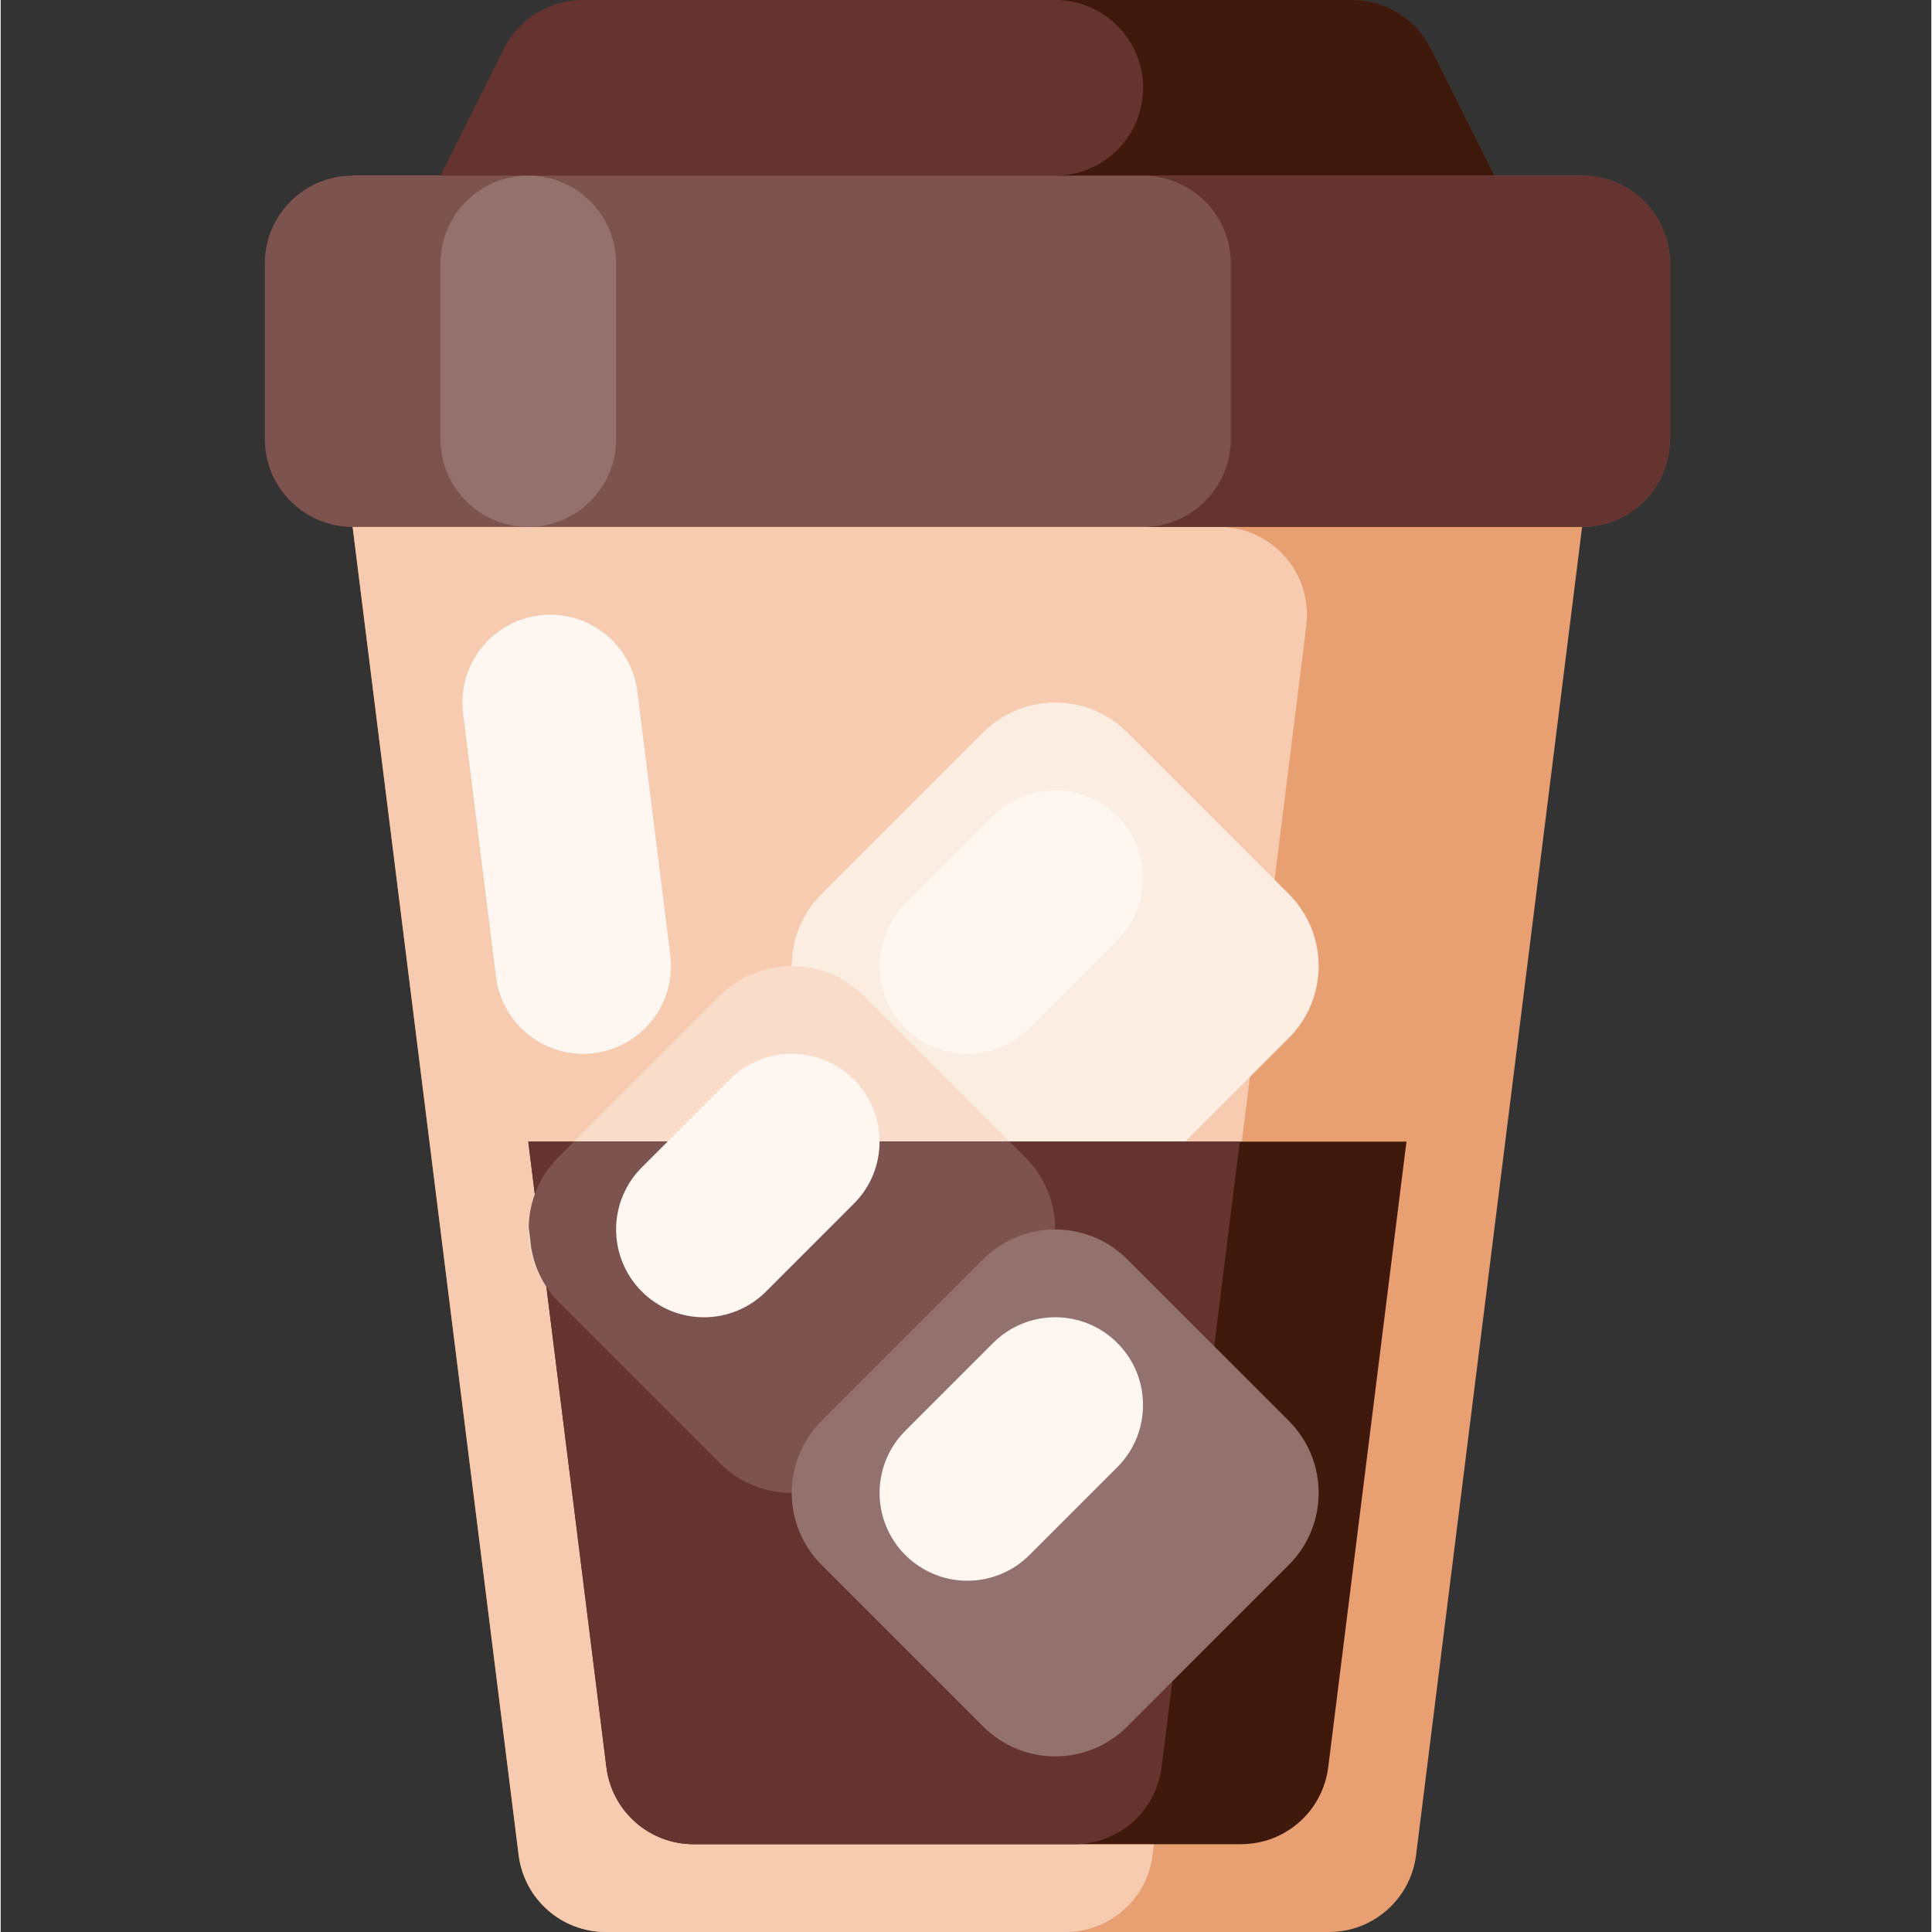 <svg height="469pt" viewBox="-64 0 469 469.333" width="469pt" xmlns="http://www.w3.org/2000/svg"><rect x="-64" y="0" width="469" height="469.333" fill="#333333" stroke="none"/><path d="m258.668 469.332h-175.668c-10.758 0-19.836-8.012-21.168-18.688l-40.332-322.645v-85.332h298.668v85.332l-40.332 322.645c-1.336 10.676-10.41 18.688-21.168 18.688zm0 0" fill="#e8a073"/><path d="m215.836 450.645 37.332-298.664c.762-6.074-1.125-12.18-5.176-16.766-4.047-4.586-9.871-7.215-15.992-7.215h-210.5l40.332 322.645c1.332 10.676 10.41 18.688 21.168 18.688h111.668c10.758 0 19.832-8.012 21.168-18.688zm0 0" fill="#f6cbaf"/><path d="m90.668 168.02c-1.457-11.691-12.121-19.988-23.816-18.527-11.691 1.461-19.984 12.129-18.52 23.82l8 64.004c1.336 10.672 10.41 18.684 21.168 18.684 6.117 0 11.941-2.629 15.992-7.215 4.051-4.586 5.934-10.691 5.176-16.762zm0 0" fill="#fdf6f1"/><path d="m135.418 217.168 39.25-39.25c9.664-9.664 25.332-9.664 34.996 0l39.25 39.25c9.668 9.664 9.668 25.332 0 34.996l-39.25 39.25c-9.664 9.668-25.332 9.668-34.996 0l-39.25-39.25c-9.664-9.664-9.664-25.332 0-34.996zm0 0" fill="#fcede3"/><path d="m170.832 256c-8.625 0-16.402-5.199-19.703-13.168-3.305-7.973-1.48-17.148 4.621-23.25l21.332-21.332c8.332-8.34 21.844-8.34 30.176-.008 8.332 8.332 8.332 21.844-.008 30.176l-21.332 21.332c-3.996 4.008-9.426 6.258-15.086 6.25zm0 0" fill="#fdf6f1"/><path d="m71.418 281.168 39.25-39.25c9.664-9.664 25.332-9.664 34.996 0l39.25 39.25c9.668 9.664 9.668 25.332 0 34.996l-39.25 39.25c-9.664 9.668-25.332 9.668-34.996 0l-39.25-39.25c-9.664-9.664-9.664-25.332 0-34.996zm0 0" fill="#f9dcc9"/><path d="m298.832 42.668v21.332h-256v-21.332l15.438-30.875c3.613-7.227 11-11.793 19.082-11.793h186.965c8.078 0 15.465 4.566 19.078 11.793zm0 0" fill="#653430"/><path d="m283.395 11.793c-3.613-7.227-11-11.793-19.078-11.793h-72.148c11.785-.008 21.348 9.547 21.348 21.332 0 11.789-9.562 21.344-21.348 21.336v21.332h106.664v-21.332zm0 0" fill="#3e190c"/><path d="m21.5 42.668h298.668c11.781 0 21.332 9.551 21.332 21.332v42.668c0 11.781-9.551 21.332-21.332 21.332h-298.668c-11.781 0-21.332-9.551-21.332-21.332v-42.668c0-11.781 9.551-21.332 21.332-21.332zm0 0" fill="#7c534f"/><path d="m320.168 42.668h-106.668c11.781 0 21.332 9.551 21.332 21.332v42.668c0 11.781-9.551 21.332-21.332 21.332h106.668c11.781 0 21.332-9.551 21.332-21.332v-42.668c0-11.781-9.551-21.332-21.332-21.332zm0 0" fill="#653430"/><path d="m83.152 429.312-18.984-151.98h213.332l-19.008 151.98c-1.336 10.676-10.41 18.688-21.172 18.688h-133c-10.758 0-19.836-8.012-21.168-18.688zm0 0" fill="#3e190c"/><path d="m218.008 429.312 18.996-151.98h-172.836l18.984 151.98c1.332 10.676 10.41 18.688 21.168 18.688h92.52c10.758 0 19.832-8.012 21.168-18.688zm0 0" fill="#653430"/><path d="m71.418 281.168c-4.492 4.52-7.059 10.605-7.148 16.977l.363 2.914c.426 5.676 2.824 11.02 6.785 15.105l39.25 39.25c9.664 9.668 25.336 9.668 34.996 0l39.25-39.25c9.668-9.66 9.668-25.332 0-34.996l-3.832-3.836h-105.828zm0 0" fill="#7c534f"/><path d="m64.168 42.668c11.781 0 21.332 9.551 21.332 21.332v42.668c0 11.781-9.551 21.332-21.332 21.332-11.785 0-21.336-9.551-21.336-21.332v-42.668c0-11.781 9.551-21.332 21.336-21.332zm0 0" fill="#93716e"/><path d="m135.418 345.168 39.25-39.25c9.664-9.664 25.332-9.664 34.996 0l39.25 39.25c9.668 9.664 9.668 25.332 0 34.996l-39.25 39.25c-9.664 9.668-25.332 9.668-34.996 0l-39.25-39.25c-9.664-9.664-9.664-25.332 0-34.996zm0 0" fill="#93716e"/><g fill="#fdf6f1"><path d="m170.832 384c-8.625 0-16.402-5.199-19.703-13.168-3.305-7.973-1.48-17.148 4.621-23.25l21.332-21.332c8.332-8.34 21.844-8.34 30.176-.008 8.332 8.332 8.332 21.844-.008 30.176l-21.332 21.332c-3.996 4.008-9.426 6.258-15.086 6.25zm0 0"/><path d="m106.832 320c-8.625 0-16.402-5.199-19.703-13.168-3.305-7.973-1.48-17.148 4.621-23.25l21.332-21.332c8.332-8.34 21.844-8.34 30.176-.008 8.332 8.332 8.332 21.844-.008 30.176l-21.332 21.332c-3.996 4.008-9.426 6.258-15.086 6.25zm0 0"/></g></svg>